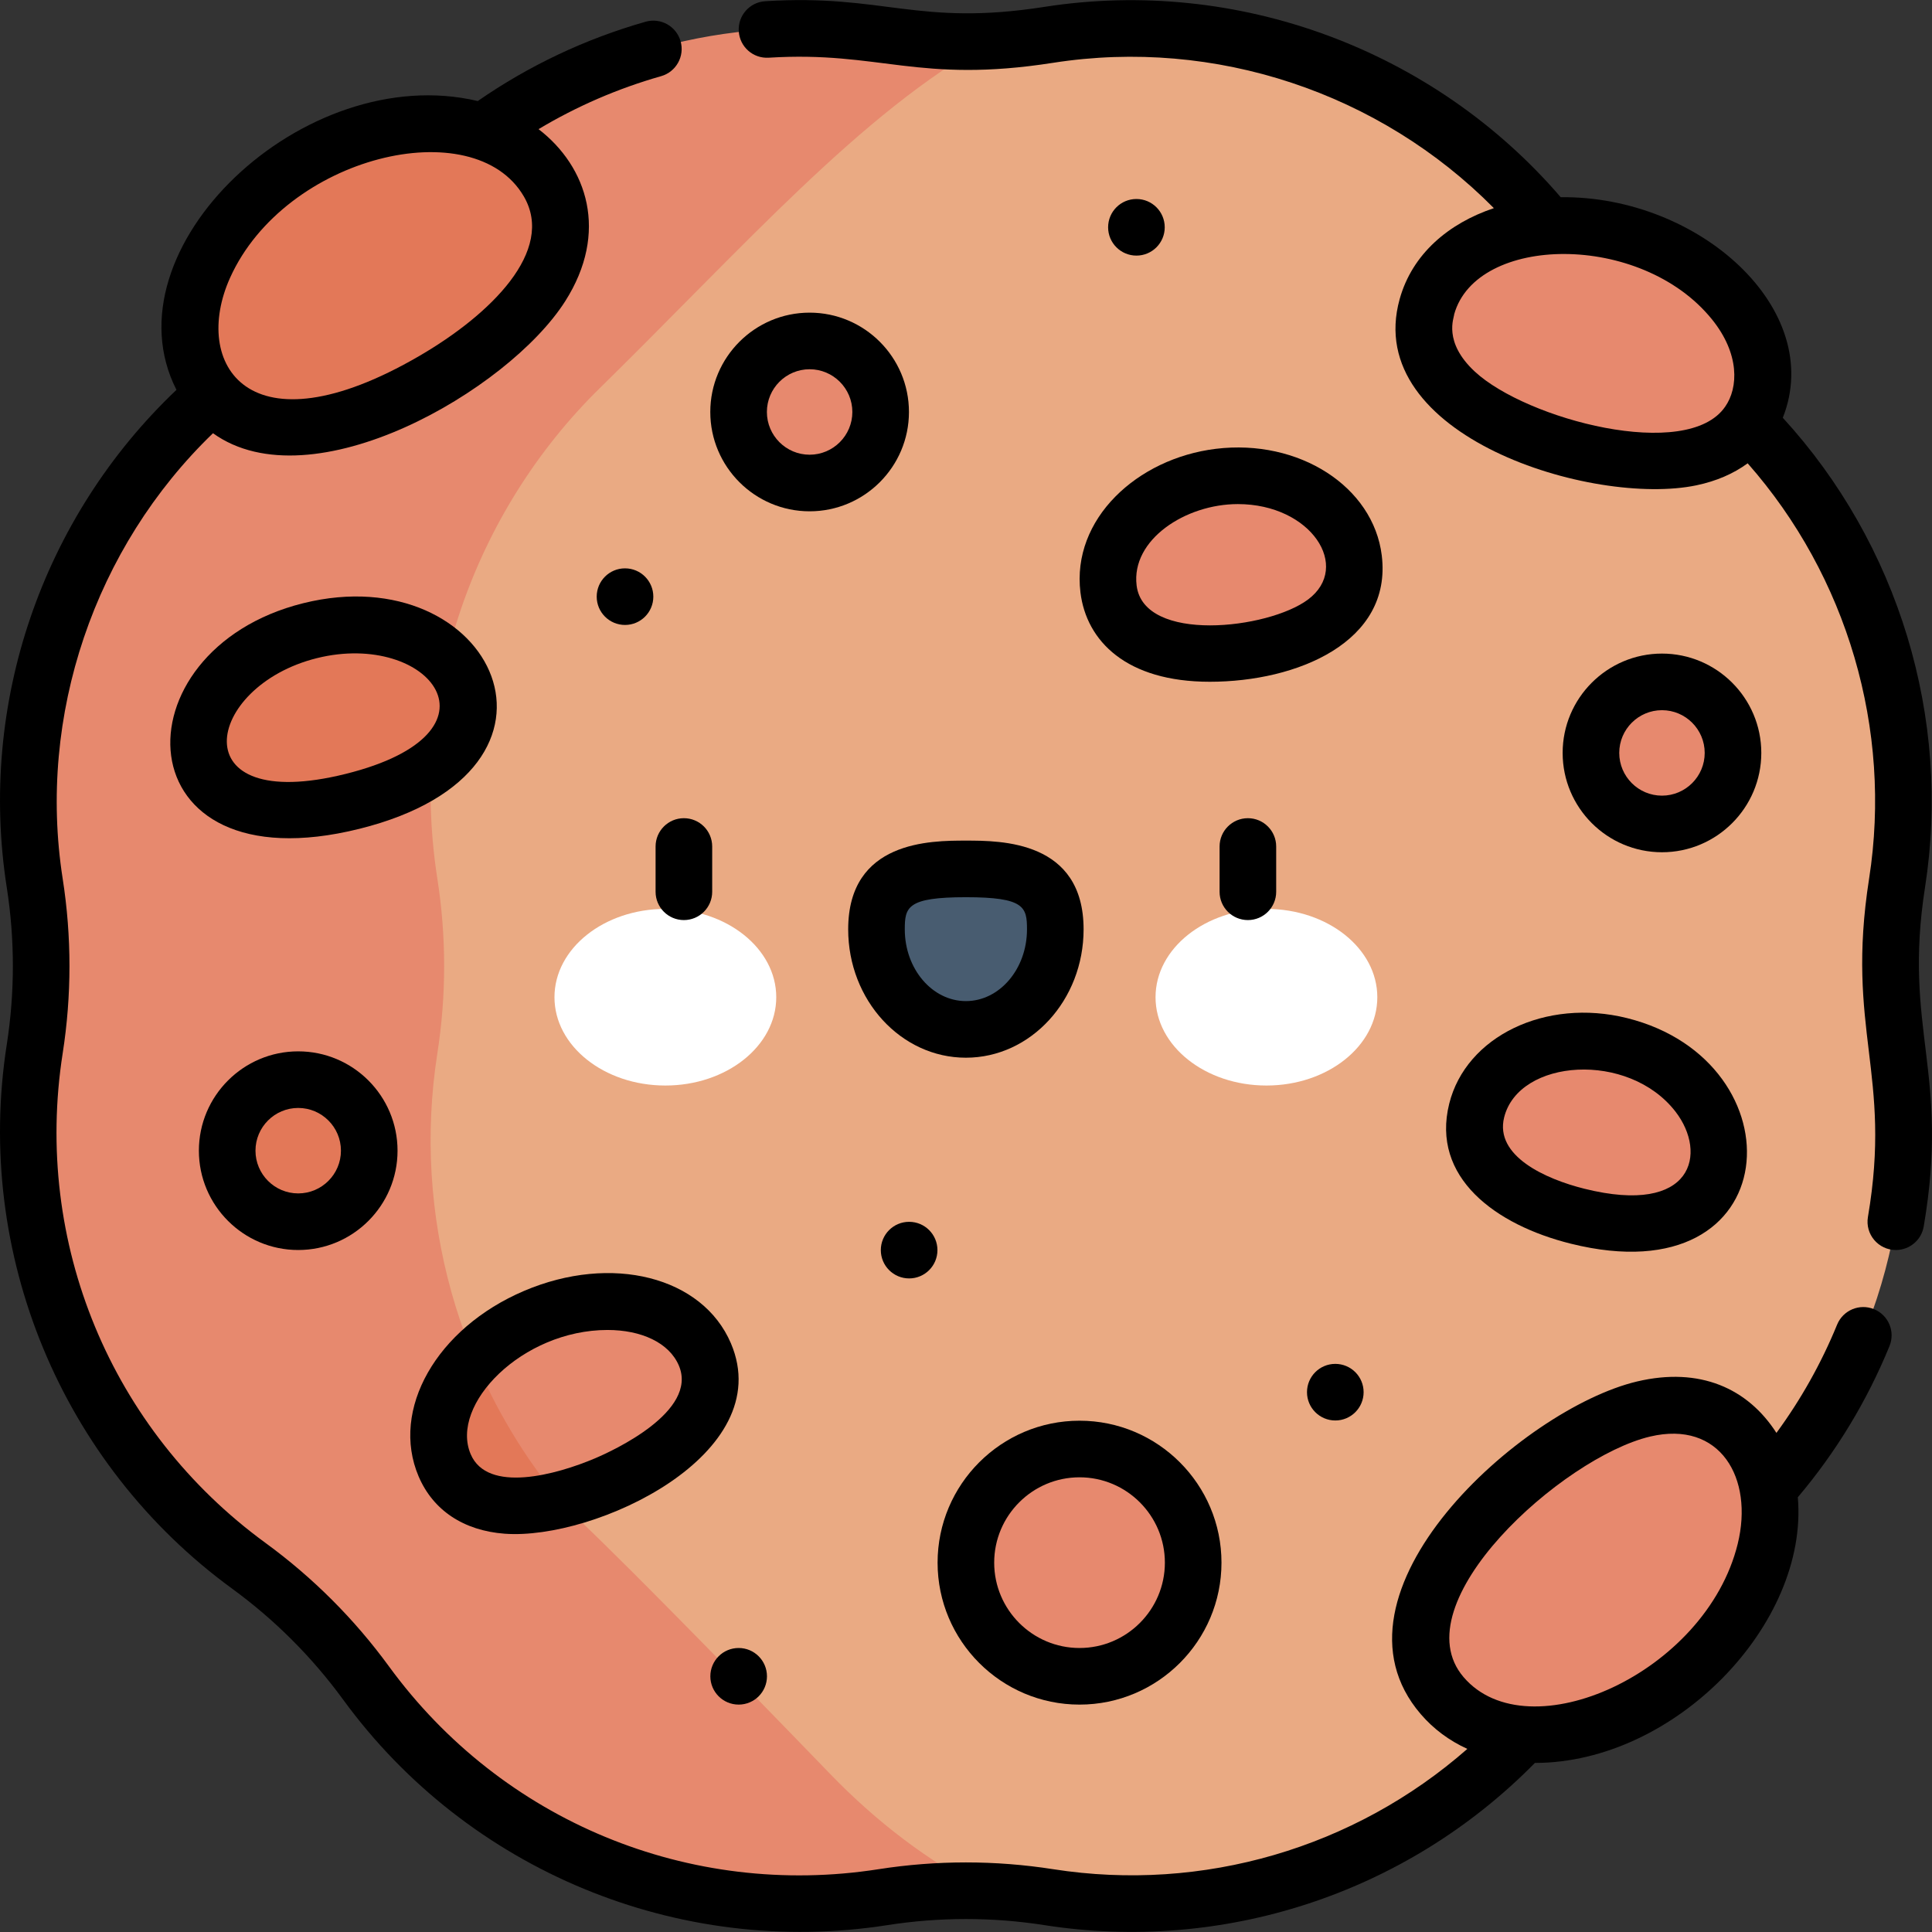 <svg id="Layer_1" enable-background="new 0 0 512.001 512.001" viewBox="0 0 512.001 512.001" xmlns="http://www.w3.org/2000/svg"><rect x="0" y="0" width="512.001" height="512.001" fill="#333333" stroke="none"/><g><g><path d="m502.742 277.995c6.62 42.39-6.37 85.07-34.19 116.45l-64.85 65.12c-31.91 33.96-78.995 50.479-125.74 43.21-5.489-.854-11.02-1.39-16.56-1.59-100.669-27.999-207.744-128.594-208.817-245.729-.995-108.661 84.515-214.176 209.927-244.681 5.17-.23 10.33-.74 15.45-1.54 50.04-7.82 100.49 11.71 132.28 50.68l53.13 52.1c31.36 31.79 46.384 77.059 39.37 122-2.272 14.559-2.27 29.42 0 43.98z" fill="#eaaa83"/><g fill="#e7896e"><path d="m261.402 501.185c-9.16-.36-18.35.18-27.42 1.59-52.57 8.21-105.59-13.75-136.95-56.73-8.69-11.9-19.2-22.41-31.1-31.1-42.98-31.36-64.94-84.38-56.73-136.95 2.27-14.56 2.27-29.42 0-43.98-7.59-48.56 10.58-97.51 47.27-129.41l71.57-69.64c30.06-21.93 68.11-31.64 105.94-25.73 9.44 1.47 19 1.99 28.53 1.54-34.62 19.33-64.43 53.72-105.17 93.68-33 33.46-48.82 81.1-41.44 128.4 2.4 15.33 2.4 30.97 0 46.3-6.707 42.946 5.767 86.01 32.43 118.38 3.897 4.778.908-.581 71.81 72.72 12.154 12.565 25.971 23.15 41.26 30.93z"/><path d="m429.35 277.082c-36.032-8.967-59.757 33.162-11.257 45.233 48.502 12.071 47.28-36.267 11.257-45.233z"/><path d="m323.11 126.392c-36.856 4.512-43.945 52.34 5.664 46.267 49.612-6.074 31.184-50.778-5.664-46.267z"/></g><path d="m82.163 167.141c39.915-9.934 64.965 31.866 11.257 45.232-53.736 13.374-51.161-35.301-11.257-45.232z" fill="#e37858"/><path d="m148.332 397.534c-1.269-.109-13.929-1.425-20.908-13.046-6.965-11.597-2.212-23.364-1.712-24.544 18.687-19.442 52.954-20.11 61.09-1 7.892 18.507-19.162 33.86-38.47 38.59z" fill="#e7896e"/><path d="m148.332 397.534c-32.994 8.078-40.523-19.039-22.62-37.59 5.62 13.511 13.23 26.191 22.62 37.59z" fill="#e37858"/><path d="m378.148 81.297c4.824-17.378 28.456-25.99 52.785-19.237 49.978 13.873 51.528 75.304-15.721 56.637-24.329-6.754-41.888-20.022-37.064-37.4z" fill="#e7896e"/><path d="m446.709 443.59c-45.363 38.962-105.191 1.02-44.153-51.406 61.07-52.453 89.502 12.455 44.153 51.406z" fill="#e7896e"/><path d="m80.823 42.243c51.694-30.059 103.621 18.135 34.063 58.581-69.593 40.467-85.742-28.53-34.063-58.581z" fill="#e37858"/><ellipse cx="176.328" cy="264.273" fill="#fff" rx="29.387" ry="23.403"/><ellipse cx="335.617" cy="264.273" fill="#fff" rx="29.387" ry="23.403"/><path d="m279.666 246.292c0-14.643-10.608-16.019-23.693-16.019-13.086 0-23.694 1.376-23.694 16.019s10.608 26.513 23.694 26.513c13.085 0 23.693-11.87 23.693-26.513z" fill="#485c70"/><circle cx="440.443" cy="199.534" fill="#e7896e" r="18.824"/><circle cx="214.561" cy="109.181" fill="#e7896e" r="18.824"/><circle cx="286.09" cy="414.122" fill="#e7896e" r="30.118"/><circle cx="79.031" cy="304.946" fill="#e37858" r="18.824"/></g><g><path d="m510.152 235.167c7.014-44.912-7.048-91.014-37.688-124.453 11.375-28.775-22.267-58.886-58.859-58.452-33.633-39.132-85.682-58.427-136.799-50.442-33.657 5.256-42.424-3.471-74.008-1.5-4.134.257-7.276 3.818-7.019 7.952.258 4.133 3.783 7.279 7.952 7.019 29.537-1.838 39.553 6.949 75.389 1.349 42.899-6.697 86.536 7.949 116.773 38.52-11.951 4.012-21.633 12.093-24.974 24.128-10.067 36.258 51.284 55.054 78.659 49.323 5.275-1.104 9.834-3.087 13.572-5.829 26.369 29.925 38.358 70.513 32.181 110.071-6.289 40.262 6.185 51.59-.309 89.652-.782 4.584 2.752 8.762 7.402 8.762 3.588 0 6.761-2.583 7.385-6.24 7.004-41.06-5.551-52.121.343-89.86zm-119.305-136.688c-8.494-7.878-5.474-14.298-5.474-15.179 5.866-21.135 49.498-21.945 68.315 1.333 7.368 9.116 7.033 18.11 3.49 23.155-10.064 14.64-52.684 3.353-66.331-9.309z"/><path d="m496.636 346.944c-3.837-1.572-8.213.266-9.782 4.098-4.192 10.238-9.592 19.84-16.081 28.692-7.556-11.766-20.255-17.577-36.943-13.625-30.584 7.242-84.936 55.997-57.323 88.146 3.407 3.967 7.587 7.053 12.356 9.222-29.903 26.239-70.021 38.088-109.742 31.885-15.361-2.399-30.938-2.399-46.299 0-50.123 7.825-99.831-12.765-129.735-53.739-9.164-12.556-20.179-23.57-32.737-32.737-40.976-29.904-61.567-79.616-53.741-129.735 2.399-15.36 2.399-30.938 0-46.298-6.748-43.212 8.46-87.811 39.835-118.043 26.163 18.803 78.227-11.246 93.333-34.971 11.626-18.257 5.894-35.641-7.054-45.614 10.141-6.072 21.02-10.781 32.476-14.04 3.983-1.134 6.295-5.282 5.161-9.266s-5.28-6.292-9.267-5.162c-15.95 4.539-30.896 11.604-44.481 21.019-46.061-10.896-98.861 39.22-79.85 76.536-35.679 33.88-52.566 83.24-44.973 131.855 2.159 13.825 2.159 27.844 0 41.669-8.642 55.344 14.471 111.144 59.716 144.167 11.304 8.25 21.217 18.163 29.465 29.464 33.019 45.243 88.826 68.362 144.166 59.716 13.826-2.159 27.846-2.159 41.67 0 46.827 7.312 95.419-7.89 129.958-42.99 37.062 0 72.586-36.777 69.676-70.403 10.148-11.998 18.315-25.458 24.295-40.063 1.57-3.834-.266-8.214-4.099-9.783zm-435.654-273.353c14.586-32.33 64.627-44.257 77.843-21.529 8.382 14.416-8.818 31.291-27.711 42.276-45.353 26.371-60.425 2.066-50.132-20.747zm399.529 335.559c-8.417 34.263-55.49 55.286-72.626 35.332-16.812-19.572 26.211-58.286 49.401-63.777 18.591-4.405 27.509 11.011 23.225 28.445z"/><path d="m384.059 292.493c-4.857 19.518 12.227 32.121 32.221 37.096 57.845 14.397 60.907-48.335 14.88-59.788-21.527-5.357-42.653 4.824-47.101 22.692zm14.556 3.624c3.866-15.537 32.943-17.666 45.421-1.505 8.473 10.975 4.785 27.62-24.134 20.422-10.307-2.565-23.84-8.663-21.287-18.917z"/><path d="m286.328 156.981c1.582 12.934 12.195 23.694 34.275 23.694 23.129 0 48.391-10.513 45.58-33.471-2.238-18.277-21.975-30.956-43.986-28.26-20.891 2.559-38.243 18.645-35.869 38.037zm41.707-23.393c19.428 0 30.192 16.634 18.61 25.291-10.573 7.903-43.554 11.615-45.429-3.72-1.487-12.137 12.963-21.571 26.819-21.571z"/><path d="m80.35 159.86c-50.035 12.453-48.232 75.494 14.88 59.789 62.91-15.658 35.342-72.285-14.88-59.789zm11.256 45.233c-43.964 10.943-37.474-23.25-7.634-30.677 29.785-7.415 51.642 19.723 7.634 30.677z"/><path d="m133.751 406.45c23.939 1.782 72.498-20.999 59.953-50.449-7.532-17.68-31.609-23.787-54.815-13.901-23.205 9.885-35.482 31.479-27.951 49.159 3.828 8.985 11.929 14.38 22.813 15.191zm27.251-53.993c8.89 0 16.307 3.332 18.901 9.423 5.192 12.187-17.521 22.592-22.128 24.555-10.424 4.44-28.597 9.369-33.037-1.055-5.601-13.147 13.658-32.923 36.264-32.923z"/><path d="m173.738 224.33v12c0 4.142 3.357 7.5 7.5 7.5s7.5-3.358 7.5-7.5v-12c0-4.142-3.357-7.5-7.5-7.5s-7.5 3.358-7.5 7.5z"/><path d="m255.971 222.771c-9.334 0-31.193 0-31.193 23.519 0 18.755 13.993 34.013 31.193 34.013s31.193-15.258 31.193-34.013c0-23.519-21.859-23.519-31.193-23.519zm0 42.531c-8.929 0-16.193-8.529-16.193-19.013 0-5.907.655-8.519 16.193-8.519s16.193 2.611 16.193 8.519c0 10.484-7.265 19.013-16.193 19.013z"/><path d="m330.703 243.83c4.143 0 7.5-3.358 7.5-7.5v-12c0-4.142-3.357-7.5-7.5-7.5s-7.5 3.358-7.5 7.5v12c0 4.142 3.357 7.5 7.5 7.5z"/><path d="m440.441 225.855c14.515 0 26.323-11.809 26.323-26.324s-11.809-26.323-26.323-26.323-26.323 11.809-26.323 26.323c0 14.515 11.809 26.324 26.323 26.324zm0-37.647c6.244 0 11.323 5.08 11.323 11.323 0 6.244-5.079 11.324-11.323 11.324s-11.323-5.08-11.323-11.324 5.079-11.323 11.323-11.323z"/><path d="m214.558 82.855c-14.515 0-26.323 11.809-26.323 26.323 0 14.515 11.809 26.324 26.323 26.324 14.516 0 26.324-11.809 26.324-26.324.001-14.515-11.808-26.323-26.324-26.323zm0 37.647c-6.244 0-11.323-5.08-11.323-11.324s5.079-11.323 11.323-11.323 11.324 5.08 11.324 11.323c.001 6.244-5.079 11.324-11.324 11.324z"/><path d="m286.088 376.502c-20.742 0-37.617 16.875-37.617 37.618s16.875 37.618 37.617 37.618c20.743 0 37.618-16.875 37.618-37.618s-16.875-37.618-37.618-37.618zm0 60.235c-12.471 0-22.617-10.146-22.617-22.618s10.146-22.618 22.617-22.618c12.472 0 22.618 10.146 22.618 22.618s-10.147 22.618-22.618 22.618z"/><path d="m52.706 304.943c0 14.515 11.809 26.323 26.323 26.323 14.516 0 26.324-11.809 26.324-26.323 0-14.515-11.809-26.324-26.324-26.324-14.514 0-26.323 11.809-26.323 26.324zm37.647 0c0 6.244-5.08 11.323-11.324 11.323s-11.323-5.08-11.323-11.323c0-6.244 5.079-11.324 11.323-11.324s11.324 5.08 11.324 11.324z"/><path d="m353.863 361.443c-4.142 0-7.495 3.358-7.495 7.5s3.363 7.5 7.505 7.5c4.143 0 7.5-3.358 7.5-7.5 0-4.117-3.329-7.5-7.51-7.5z"/><path d="m240.922 323.796c-4.142 0-7.495 3.358-7.495 7.5s3.363 7.5 7.505 7.5c4.143 0 7.5-3.358 7.5-7.5 0-4.118-3.329-7.5-7.51-7.5z"/><path d="m301.167 67.737c4.143 0 7.5-3.358 7.5-7.5s-3.357-7.5-7.5-7.5c-4.174 0-7.505 3.376-7.505 7.5 0 4.142 3.363 7.5 7.505 7.5z"/><path d="m195.755 451.737c4.143 0 7.5-3.358 7.5-7.5s-3.357-7.5-7.5-7.5c-4.174 0-7.505 3.376-7.505 7.5 0 4.142 3.363 7.5 7.505 7.5z"/><path d="m173.138 158.119c0-4.118-3.329-7.5-7.51-7.5-4.142 0-7.495 3.358-7.495 7.5s3.363 7.5 7.505 7.5 7.5-3.357 7.5-7.5z"/></g></g><g/><g/><g/><g/><g/><g/><g/><g/><g/><g/><g/><g/><g/><g/><g/></svg>